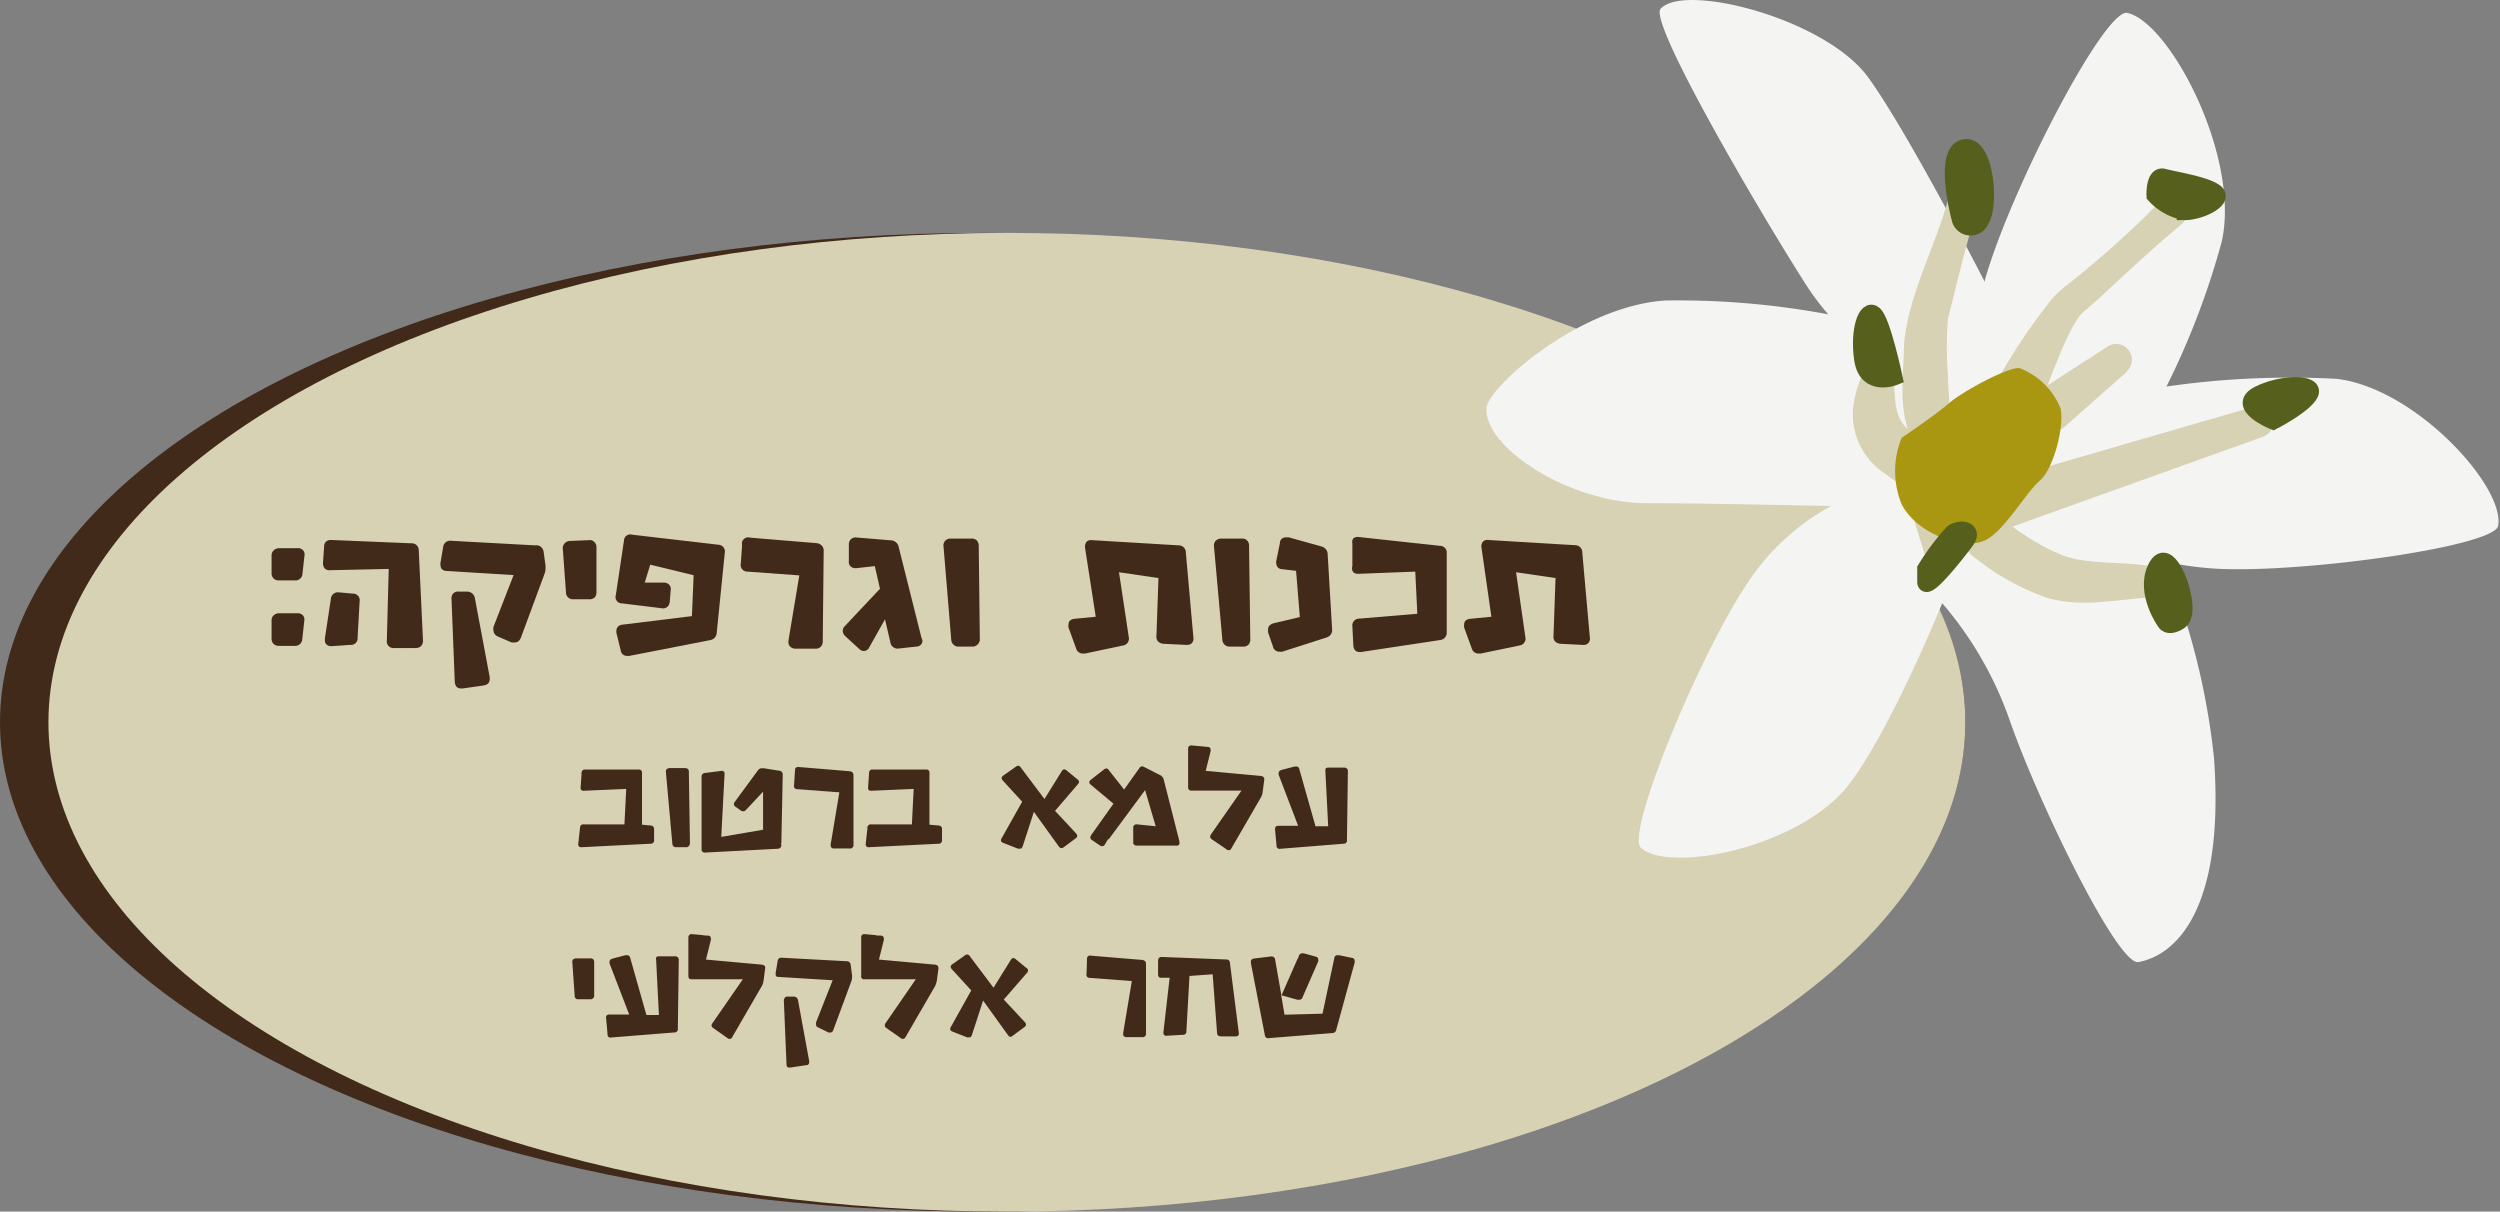 <svg xmlns="http://www.w3.org/2000/svg" viewBox="0 0 158.98 77.05"><rect x="0" y="0" width="158.98" height="77.05" fill="#808080" stroke="none"/><defs><style>.cls-1,.cls-7{fill:#412a1a;}.cls-2{fill:#d7d2b4;}.cls-3{fill:#f4f4f3;}.cls-4{fill:none;stroke-linecap:round;stroke-width:2px;}.cls-4,.cls-7{stroke:#d7d2b4;}.cls-4,.cls-6,.cls-7{stroke-miterlimit:10;}.cls-5{fill:#a99711;}.cls-6{fill:#565f1c;stroke:#565f1c;}.cls-7{stroke-width:0.25px;}</style></defs><g id="Layer_2" data-name="Layer 2"><g id="Layer_1-2" data-name="Layer 1"><ellipse class="cls-1" cx="62.49" cy="45.93" rx="62.49" ry="31.12"/><ellipse class="cls-2" cx="64.03" cy="45.93" rx="60.95" ry="31.12"/><path class="cls-3" d="M104.86,32c-5,.05-10.49-3.53-10.33-6.05.09-1.34,5.92-6.49,11.37-6.84a51.79,51.79,0,0,1,10.36.88A17,17,0,0,1,115,18.34c-2.74-4.24-10.19-16.89-9.4-17.78,1.49-1.68,10.49.62,13.21,4.37,2.12,2.93,5.86,10,7.41,13l0-.11c1.6-5.69,7.61-17.29,9.06-17,2.72.61,7.22,9.2,6,14.56a49.67,49.67,0,0,1-3.51,9.2,55.25,55.25,0,0,1,10.8-.49c5,.56,10.75,6.86,10.29,9.35-.25,1.32-12.36,3-17.82,2.73a21.44,21.44,0,0,1-3.4-.46,45.5,45.5,0,0,1,3.15,12.47c.69,9.51-2.33,12.54-4.8,13-1.32.26-6.45-10.32-8.23-15.49a23.11,23.11,0,0,0-4.25-7.33c-1.17,2.82-3.66,8.49-5.88,11.46-3,4-11.38,5.76-13.28,4.1-1-.89,3.68-12.19,6.71-16.74a14.83,14.83,0,0,1,5.38-5C113.37,32.12,108.19,32,104.86,32Z"/><path class="cls-2" d="M120.43,24.3c.12,1.28,0,2.55,1.29,3.23.38.26.89.33,1.08,1.18a1.44,1.44,0,0,1-.61,1.91A2,2,0,0,1,120,30.2a4.51,4.51,0,0,1-2.14-4.42c.16-1,.63-3.15,2.08-2.49a1.09,1.09,0,0,1,.52,1Z"/><path class="cls-2" d="M121.65,28.08c-1-2-.59-4.08-.57-6.17.29-3.38,2.25-6.65,3-10a1,1,0,0,1,1.23-.7,1,1,0,0,1,.68,1.29c-.85,2.55-1.47,5.17-2.11,7.77a20.94,20.94,0,0,0,0,3.64c0,1.31.32,2.62-.21,4a1.1,1.1,0,0,1-2,.16Z"/><path class="cls-2" d="M126.11,32.62c1.19-.06,1.67.86,2.57,1.35a13.2,13.2,0,0,0,2.37,1.3c1.58.65,3.83.42,5.61.72a1,1,0,0,1,0,2c-2.15.16-4.47.66-6.56,0a15.32,15.32,0,0,1-4.41-2.45,2,2,0,0,1-.94-1.44,1.29,1.29,0,0,1,1.36-1.46Z"/><path class="cls-2" d="M127,30.6l16.3-4.73a1,1,0,0,1,.62,1.9l-16,5.74A1.53,1.53,0,1,1,127,30.6Z"/><path class="cls-2" d="M126.17,27.2a3.22,3.22,0,0,1,.47-2.32A37.28,37.28,0,0,1,130.5,19a5.61,5.61,0,0,1,1-.91c.85-.68,1.77-1.44,2.58-2.16,1.12-1,2.24-2,3.28-3.13a1,1,0,1,1,1.36,1.47c-1.69,1.4-3.48,3.06-5.09,4.57l-.87.77a2.63,2.63,0,0,0-.64.65c-1.09,1.72-1.74,4.09-2.68,6A3.18,3.18,0,0,1,128,28a1.25,1.25,0,0,1-1.83-.82Z"/><path class="cls-2" d="M135.25,23.64l-3.93,3.48a1.41,1.41,0,1,1-1.69-2.24L134,22.05a1,1,0,0,1,1.21,1.59Z"/><line class="cls-4" x1="123.42" y1="35.17" x2="122.73" y2="32.96"/><path class="cls-5" d="M126.09,34.42c-1.33.51-4.18-.46-5.16-2.35a5.59,5.59,0,0,1,0-4.23s2.13-1.43,3-2.19,3.81-2.34,4.5-2.24a4.58,4.58,0,0,1,2.6,2.55c.27,1.07-.43,3.86-1.32,4.61S127.33,34,126.09,34.42Z"/><path class="cls-6" d="M122.42,36.17a15,15,0,0,1,1.73-2.31c.51-.37,1.46-.21.89.56s-2.62,3.39-2.62,2.57Z"/><path class="cls-6" d="M120.49,24s-1.8.73-2.08-1.14.26-3.37.79-2.9S120.49,24,120.49,24Z"/><path class="cls-6" d="M124.63,14s-1.17-4.23.23-4.63S126.65,13,126,14A.73.73,0,0,1,124.63,14Z"/><path class="cls-6" d="M137,12.43s-.06-1.38.6-1.2,2.75.5,3.32,1-1,1.27-2,1.27A3.46,3.46,0,0,1,137,12.43Z"/><path class="cls-6" d="M144.56,26.82s-2.47-1-.95-1.77,3.7-.75,3.32,0S144.56,26.82,144.56,26.82Z"/><path class="cls-6" d="M137.64,39.55s-1.3-1.83-.6-3.38,1.55.82,1.55.82.76,2.09,0,2.56S137.64,39.55,137.64,39.55Z"/><path class="cls-1" d="M18.74,36.91l-1,0a.46.46,0,0,1-.35-.13.48.48,0,0,1-.12-.35V35.32A.45.45,0,0,1,17.4,35a.51.51,0,0,1,.35-.14l1.16,0a.44.44,0,0,1,.35.12.41.41,0,0,1,.1.37l-.13,1.18A.44.44,0,0,1,18.74,36.91Zm0,4.16-1,0a.46.46,0,0,1-.35-.13.48.48,0,0,1-.12-.35V39.48a.45.45,0,0,1,.12-.34.51.51,0,0,1,.35-.14l1.16,0a.44.44,0,0,1,.35.12.4.4,0,0,1,.1.36l-.13,1.19A.44.44,0,0,1,18.74,41.07Z"/><path class="cls-1" d="M26.41,41.21H25.05a.42.42,0,0,1-.45-.48l.12-4.55L21,36.26a.43.43,0,0,1-.35-.11.53.53,0,0,1-.11-.37l.07-1c0-.31.19-.46.49-.44l5.06.21a.44.44,0,0,1,.47.45l.27,5.76C26.88,41.05,26.73,41.21,26.41,41.21ZM20.78,41a.36.36,0,0,1-.12-.29v-.11l.38-2.51a.44.44,0,0,1,.17-.33.47.47,0,0,1,.35-.09l.88.08a.42.42,0,0,1,.43.49l-.13,2.31a.42.42,0,0,1-.46.46l-1.17.08A.47.47,0,0,1,20.78,41Z"/><path class="cls-1" d="M34.57,35.09l.12.87a.87.87,0,0,1,0,.18,1,1,0,0,1-.08.4l-1.48,4c-.08.2-.2.31-.38.31a.68.68,0,0,1-.23,0l-.85-.37a.44.44,0,0,1-.29-.4.59.59,0,0,1,0-.21l1.28-3.3-4.24-.26c-.27,0-.41-.15-.41-.4a.41.41,0,0,1,0-.12l.17-1a.45.45,0,0,1,.52-.4l5.32.29A.47.47,0,0,1,34.57,35.09Zm-5.74,2.64a.45.45,0,0,1,.36-.11h.51a.5.5,0,0,1,.5.43l.94,5a.53.53,0,0,1,0,.13c0,.24-.13.37-.39.41l-1.32.19-.12,0c-.24,0-.37-.15-.39-.43l-.21-5.32A.46.46,0,0,1,28.83,37.73Z"/><path class="cls-1" d="M37.81,38a.51.51,0,0,1-.35.11l-1,0a.44.44,0,0,1-.47-.46l-.2-2.75a.44.44,0,0,1,.12-.35.47.47,0,0,1,.34-.15l1.21-.05a.39.39,0,0,1,.34.12.46.46,0,0,1,.13.35l0,2.86A.47.47,0,0,1,37.81,38Z"/><path class="cls-1" d="M40.19,34l5.48.64a.43.43,0,0,1,.42.52l-.51,5.06a.5.5,0,0,1-.44.49l-5.12,1h-.13a.4.4,0,0,1-.42-.36l-.27-1.1a.56.56,0,0,1,0-.15.35.35,0,0,1,.11-.26.46.46,0,0,1,.3-.12L44,39.18l.11-2.6-2.76-.67L41,37.05l1.21,0a.44.44,0,0,1,.35.14.41.41,0,0,1,.09.35l-.06.73a.47.47,0,0,1-.16.33.43.43,0,0,1-.35.08l-2.52-.31a.4.4,0,0,1-.4-.52l.52-3.47A.4.4,0,0,1,40.19,34Z"/><path class="cls-1" d="M47.7,34.19l4.23.35a.49.49,0,0,1,.33.16.46.46,0,0,1,.12.33l-.06,5.75a.48.48,0,0,1-.13.35.44.44,0,0,1-.36.12l-1.26,0a.49.49,0,0,1-.31-.12.36.36,0,0,1-.12-.29.27.27,0,0,1,0-.11l.69-4.14-3.29-.24a.42.42,0,0,1-.43-.51l.08-1.17A.4.4,0,0,1,47.7,34.19Z"/><path class="cls-1" d="M58.66,40.74a.38.38,0,0,1-.1.26.46.46,0,0,1-.3.12l-1.11.12a.46.46,0,0,1-.53-.39l-.34-1.47-1,1.78a.39.39,0,0,1-.35.24.45.45,0,0,1-.3-.14l-.87-.8a.48.48,0,0,1-.17-.34.44.44,0,0,1,.14-.31l2.23-2.37L55.63,36l-1.16.13a.49.49,0,0,1-.37-.1.42.42,0,0,1-.12-.36l0-1.05a.46.46,0,0,1,.14-.34.46.46,0,0,1,.35-.1l2.17.18a.52.52,0,0,1,.51.43l1.44,5.74A1.19,1.19,0,0,1,58.66,40.74Z"/><path class="cls-1" d="M62.15,41a.47.47,0,0,1-.34.12l-.84,0a.46.46,0,0,1-.48-.46L60,34.75a.43.43,0,0,1,.44-.5l1.31,0a.47.47,0,0,1,.36.11.5.5,0,0,1,.13.35l.07,6A.51.51,0,0,1,62.15,41Z"/><path class="cls-1" d="M75.79,40.9a.46.46,0,0,1-.36.11L74,40.94a.56.56,0,0,1-.35-.14.45.45,0,0,1-.11-.36l.13-3.68-2.51-.37.62,4.12a.44.44,0,0,1-.38.54L69,41.56h-.13a.44.44,0,0,1-.44-.33l-.48-1.32a.56.56,0,0,1,0-.21c0-.2.13-.32.39-.35l1.34-.13L69,34.83a.5.5,0,0,1,.09-.37.4.4,0,0,1,.36-.11l5.5.33a.45.45,0,0,1,.46.46l.48,5.39A.44.44,0,0,1,75.79,40.9Z"/><path class="cls-1" d="M79.39,41a.48.48,0,0,1-.35.12l-.83,0a.46.46,0,0,1-.48-.46l-.53-5.91a.43.43,0,0,1,.1-.35.47.47,0,0,1,.34-.15l1.31,0a.44.44,0,0,1,.35.11.46.46,0,0,1,.13.35l.08,6A.51.51,0,0,1,79.39,41Z"/><path class="cls-1" d="M84.43,35.27,84.71,40a.49.49,0,0,1-.36.54l-2.8.9a.47.47,0,0,1-.19,0,.4.4,0,0,1-.41-.33l-.31-.89a.79.79,0,0,1,0-.2c0-.19.12-.32.37-.39l1.65-.39-.24-2.94-.85-.1c-.27,0-.41-.18-.41-.4a.39.39,0,0,1,0-.13l.23-1.12c0-.25.18-.38.39-.38l.17,0,2.08.58A.52.52,0,0,1,84.43,35.27Z"/><path class="cls-1" d="M86.05,34.25a.43.43,0,0,1,.36-.1l5.15.56a.43.43,0,0,1,.44.49v5a.46.46,0,0,1-.43.5l-5,.76-.12,0c-.24,0-.37-.15-.39-.43L86,39.83a.43.43,0,0,1,.43-.49l3.7-.31L90,36.35l-3.6.14a.45.45,0,0,1-.35-.11A.44.44,0,0,1,86,36l0-1.43A.42.42,0,0,1,86.05,34.25Z"/><path class="cls-1" d="M101,40.9a.46.46,0,0,1-.36.11l-1.39-.07a.56.56,0,0,1-.35-.14.45.45,0,0,1-.11-.36l.13-3.68-2.51-.37L97,40.51a.44.44,0,0,1-.38.54l-2.46.51h-.13a.44.44,0,0,1-.44-.33l-.48-1.32a.56.56,0,0,1,0-.21c0-.2.13-.32.39-.35l1.34-.13-.63-4.4a.46.46,0,0,1,.09-.37.4.4,0,0,1,.36-.11l5.5.33a.45.45,0,0,1,.46.46l.48,5.39A.44.44,0,0,1,101,40.9Z"/><path class="cls-7" d="M41.37,52.37a.34.34,0,0,1,.35.37v.67a.37.37,0,0,1-.09.27.36.36,0,0,1-.26.1L37,54a.3.3,0,0,1-.27-.09.32.32,0,0,1-.08-.28l.11-1a.33.33,0,0,1,.38-.33l2.45,0,.1-2-2.54.11a.33.33,0,0,1-.27-.08.34.34,0,0,1-.08-.28l.06-.89a.33.33,0,0,1,.37-.35h3.36a.32.32,0,0,1,.36.36l0,3.16Z"/><path class="cls-7" d="M43.87,53.91a.32.32,0,0,1-.27.09L43,54a.35.35,0,0,1-.37-.35l-.41-4.55a.35.35,0,0,1,.08-.27.42.42,0,0,1,.26-.11l1,0a.4.4,0,0,1,.27.09.33.33,0,0,1,.1.26L44,53.64A.37.37,0,0,1,43.87,53.91Z"/><path class="cls-7" d="M48.47,48.73h.11l1,.16a.36.36,0,0,1,.32.39l-.09,4.45a.36.36,0,0,1-.09.26.37.37,0,0,1-.27.11l-4.59.24a.35.35,0,0,1-.27-.08.33.33,0,0,1-.1-.27l0-4.58a.35.35,0,0,1,.34-.38l1-.13a.37.37,0,0,1,.29.07.35.35,0,0,1,.08.28L46,53.07l2.4-.41,0-2-.86.92a.38.38,0,0,1-.28.14.4.4,0,0,1-.23-.08l-.32-.23a.34.34,0,0,1-.17-.27.4.4,0,0,1,.09-.23l1.47-2A.43.43,0,0,1,48.47,48.73Z"/><path class="cls-7" d="M50.8,48.65l3.25.27a.49.49,0,0,1,.26.12.39.39,0,0,1,.09.26l0,4.42a.33.33,0,0,1-.1.27.32.32,0,0,1-.27.09l-1,0a.3.3,0,0,1-.24-.09.27.27,0,0,1-.09-.22.22.22,0,0,1,0-.09l.53-3.18-2.53-.19a.32.32,0,0,1-.33-.39l.06-.9A.32.32,0,0,1,50.8,48.65Z"/><path class="cls-7" d="M59.68,52.37a.34.34,0,0,1,.35.37v.67a.37.37,0,0,1-.09.27.36.36,0,0,1-.26.1L55.28,54a.3.3,0,0,1-.27-.09.32.32,0,0,1-.08-.28l.11-1a.33.33,0,0,1,.38-.33l2.45,0,.1-2-2.54.11a.33.33,0,0,1-.27-.08.34.34,0,0,1-.08-.28l.06-.89a.33.33,0,0,1,.37-.35h3.36a.32.32,0,0,1,.36.36l0,3.16Z"/><path class="cls-7" d="M68.74,49.7a.33.33,0,0,1-.1.25l-1.38,1.61,1.26,1.35a.42.42,0,0,1,.11.24.33.33,0,0,1-.16.27l-.74.55a.4.4,0,0,1-.23.09.33.33,0,0,1-.27-.16l-1.44-2-.63,1.94a.56.56,0,0,1-.11.19.3.3,0,0,1-.18.06.54.54,0,0,1-.17,0l-.94-.37c-.15-.06-.23-.15-.23-.28a.41.41,0,0,1,.06-.2L64.85,51l-1.17-1.28a.37.37,0,0,1-.11-.24.34.34,0,0,1,.17-.27l.78-.55a.4.4,0,0,1,.23-.09.34.34,0,0,1,.27.17l1.39,1.85,1-1.61a.33.33,0,0,1,.27-.18.37.37,0,0,1,.23.1l.67.55A.34.34,0,0,1,68.74,49.7Z"/><path class="cls-7" d="M72.05,52.37a.35.35,0,0,1,.27-.07l1,.1-.55-1.88-2.41,3.26a.33.33,0,0,1-.27.16.4.4,0,0,1-.23-.08l-.48-.33a.35.35,0,0,1-.17-.28.49.49,0,0,1,.08-.22l1.35-1.9L69.29,50a.3.3,0,0,1,0-.51l.83-.65a.45.45,0,0,1,.23-.1.34.34,0,0,1,.27.17L71.48,50l.86-1.21a.35.35,0,0,1,.29-.18.41.41,0,0,1,.2.06l1,.51a.56.56,0,0,1,.3.38l1,3.94c0,.06,0,.1,0,.12a.26.26,0,0,1-.09.21.33.33,0,0,1-.24.07h-2.5a.36.36,0,0,1-.27-.1.3.3,0,0,1-.09-.27l0-.88A.34.34,0,0,1,72.05,52.37Z"/><path class="cls-7" d="M80.2,49.22a.42.42,0,0,1,.25.12.35.35,0,0,1,.07.27l-.1.77a1.06,1.06,0,0,1-.15.43L78.42,54a.31.31,0,0,1-.28.19.29.29,0,0,1-.22-.08L77,53.48a.35.35,0,0,1-.17-.28.49.49,0,0,1,.08-.22l1.8-2.58H75.79a.32.32,0,0,1-.36-.36l0-2.41a.37.37,0,0,1,.09-.27.41.41,0,0,1,.28-.08l1,.09a.37.37,0,0,1,.23.09.32.32,0,0,1,.08.21.74.74,0,0,1,0,.12l-.28,1.12Z"/><path class="cls-7" d="M84.49,48.69l1,0a.34.34,0,0,1,.35.37l-.06,4.35a.33.33,0,0,1-.34.37l-4,.32a.32.32,0,0,1-.39-.33l-.09-1a.36.36,0,0,1,.07-.28.37.37,0,0,1,.27-.1h1.07L81.19,49.3a.4.4,0,0,1,0-.15c0-.15.09-.25.27-.31l.85-.22.13,0a.31.31,0,0,1,.31.27l1,3.53h.58l-.17-3.35Q84.12,48.68,84.49,48.69Z"/><path class="cls-7" d="M37.78,63.59a.35.35,0,0,1-.27.08l-.73,0a.33.33,0,0,1-.36-.35l-.15-2.12a.35.35,0,0,1,.08-.27.42.42,0,0,1,.27-.11l.93,0a.36.36,0,0,1,.26.09.41.41,0,0,1,.1.27l0,2.2A.37.37,0,0,1,37.78,63.59Z"/><path class="cls-7" d="M41.94,60.69l1,0a.34.34,0,0,1,.35.37l-.06,4.35a.33.33,0,0,1-.34.37l-4,.32a.31.31,0,0,1-.38-.33l-.09-1a.32.32,0,0,1,.07-.28.35.35,0,0,1,.27-.1h1.07L38.64,61.3a.4.4,0,0,1,0-.15c0-.15.09-.25.27-.31l.84-.22.14,0a.32.32,0,0,1,.31.27l1,3.53h.57l-.17-3.35C41.56,60.8,41.68,60.68,41.94,60.69Z"/><path class="cls-7" d="M48.47,61.22a.45.45,0,0,1,.25.12.31.31,0,0,1,.06.27l-.1.77a1.06,1.06,0,0,1-.15.43L46.68,66a.28.28,0,0,1-.27.19.31.31,0,0,1-.23-.08l-.89-.63a.35.35,0,0,1-.17-.28A.49.49,0,0,1,45.2,65L47,62.4h-3c-.24,0-.35-.12-.35-.36l0-2.41a.37.37,0,0,1,.1-.27.36.36,0,0,1,.27-.08l1,.09a.37.37,0,0,1,.23.09.28.28,0,0,1,.08.21.3.3,0,0,1,0,.12l-.28,1.12Z"/><path class="cls-7" d="M54.22,61.34l.09.67a.57.57,0,0,1,0,.14.89.89,0,0,1-.06.31l-1.14,3.08c-.06.16-.15.24-.29.24a.38.38,0,0,1-.17,0L52,65.46a.32.32,0,0,1-.23-.31.5.5,0,0,1,0-.16l1-2.54-3.26-.2c-.21,0-.31-.11-.31-.31v-.09l.13-.76a.35.35,0,0,1,.41-.31l4.08.22A.37.37,0,0,1,54.22,61.34Zm-4.41,2a.38.38,0,0,1,.27-.09h.39a.4.4,0,0,1,.4.33l.71,3.87a.31.31,0,0,1,0,.1.29.29,0,0,1-.3.31l-1,.15h-.1c-.18,0-.28-.11-.29-.33l-.17-4.09A.37.37,0,0,1,49.81,63.38Z"/><path class="cls-7" d="M59.48,61.22a.45.45,0,0,1,.25.12.35.35,0,0,1,.07.27l-.1.77a1.48,1.48,0,0,1-.15.43L57.7,66a.31.31,0,0,1-.28.19.29.29,0,0,1-.22-.08l-.9-.63a.33.33,0,0,1-.16-.28.4.4,0,0,1,.08-.22L58,62.4h-3a.31.31,0,0,1-.36-.36l0-2.41a.37.37,0,0,1,.09-.27.39.39,0,0,1,.28-.08l1,.09a.35.35,0,0,1,.23.09.29.29,0,0,1,.09.21.74.74,0,0,1,0,.12l-.28,1.12Z"/><path class="cls-7" d="M65.5,61.7a.33.33,0,0,1-.1.25L64,63.56l1.26,1.35a.37.37,0,0,1,.11.24.33.33,0,0,1-.16.27l-.74.55a.37.37,0,0,1-.23.09A.33.33,0,0,1,64,65.9l-1.44-2-.63,1.94a.36.36,0,0,1-.11.19.28.28,0,0,1-.18.06.54.54,0,0,1-.17,0l-.94-.37c-.15-.06-.23-.15-.23-.28a.41.41,0,0,1,.06-.2L61.61,63l-1.17-1.28a.37.37,0,0,1-.11-.24.34.34,0,0,1,.17-.27l.78-.55a.4.4,0,0,1,.23-.09.34.34,0,0,1,.27.17l1.39,1.85,1-1.61a.33.33,0,0,1,.27-.18.37.37,0,0,1,.23.1l.67.55A.31.31,0,0,1,65.5,61.7Z"/><path class="cls-7" d="M69.4,60.65l3.25.27a.45.45,0,0,1,.26.12.39.39,0,0,1,.09.26l0,4.42a.33.33,0,0,1-.1.27.3.3,0,0,1-.27.09l-1,0a.32.32,0,0,1-.24-.09.27.27,0,0,1-.09-.22s0-.07,0-.09l.53-3.18-2.53-.19a.32.32,0,0,1-.33-.39L69,61A.32.32,0,0,1,69.4,60.65Z"/><path class="cls-7" d="M77.27,65.69,77,62.09l-1.24.09-.19,3.39a.33.33,0,0,1-.36.36l-1,.06a.3.3,0,0,1-.27-.09.35.35,0,0,1-.08-.28l.38-3.32-.35,0a.33.33,0,0,1-.27-.07.37.37,0,0,1-.1-.27v-.87a.41.41,0,0,1,.1-.27.4.4,0,0,1,.27-.09l4.08.16a.34.34,0,0,1,.37.34l.56,4.42a.33.33,0,0,1-.07.29.37.37,0,0,1-.27.09h-.94C77.41,66,77.29,65.93,77.27,65.69Z"/><path class="cls-7" d="M85.07,60.62h.11l.81.17a.3.3,0,0,1,.28.31.4.4,0,0,1,0,.13l-1.17,4.27a.38.38,0,0,1-.39.32l-4,.32a.33.33,0,0,1-.4-.3l-.89-4.59s0,0,0-.09a.33.33,0,0,1,.08-.22.41.41,0,0,1,.23-.11l1.07-.13a.39.39,0,0,1,.27.06.33.33,0,0,1,.14.24l.33,1.88.94-2.14a.35.35,0,0,1,.32-.24l.14,0,.75.21a.35.35,0,0,1,.2.11.28.28,0,0,1,.06.18.49.49,0,0,1,0,.17l-1,2.29a.33.33,0,0,1-.33.24l-.13,0-.86-.24.16.94L84,64.34l.73-3.44A.31.31,0,0,1,85.07,60.62Z"/></g></g></svg>